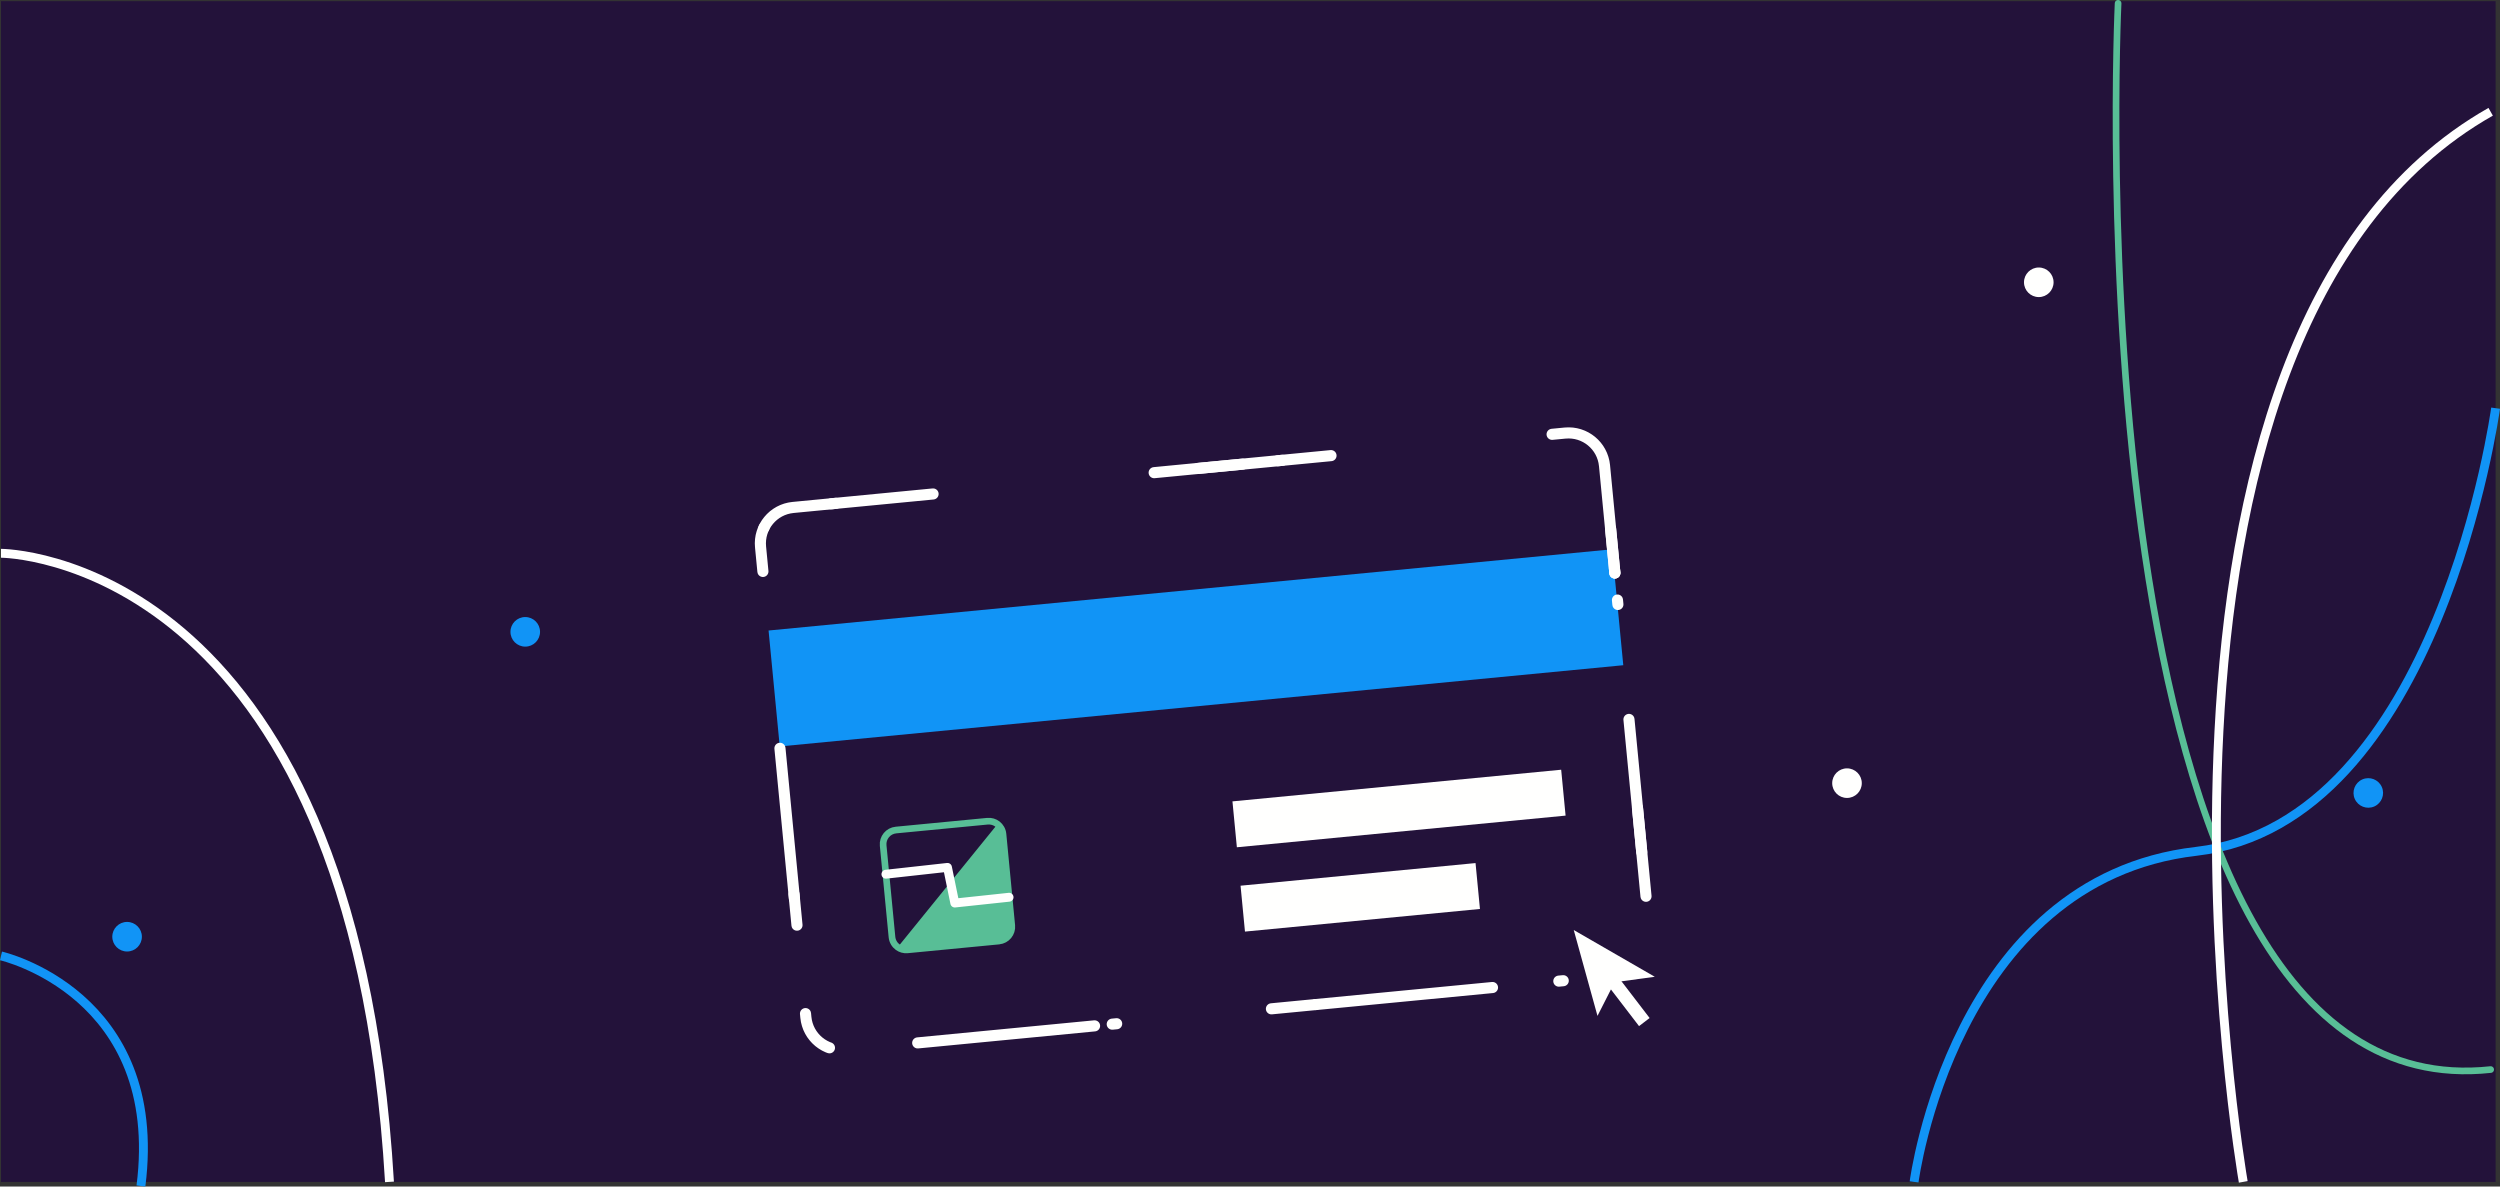 <?xml version="1.0" encoding="UTF-8"?>
<svg id="Layer_2" data-name="Layer 2" xmlns="http://www.w3.org/2000/svg" viewBox="0 0 1125.61 534.24">
  <rect x="0" y="0" width="1125.61" height="534.24" fill="#333333" stroke="none"/>
  <defs>
    <style>
      .cls-1 {
        stroke: #58be96;
        stroke-width: 3px;
      }

      .cls-1, .cls-2, .cls-3, .cls-4, .cls-5, .cls-6, .cls-7 {
        fill: none;
      }

      .cls-1, .cls-2, .cls-3, .cls-6, .cls-7 {
        stroke-linecap: round;
        stroke-linejoin: round;
      }

      .cls-8 {
        fill: #fffffe;
      }

      .cls-9 {
        fill: #1194f6;
      }

      .cls-10 {
        fill: #23123a;
      }

      .cls-11 {
        fill: #58be96;
      }

      .cls-2, .cls-3, .cls-6, .cls-7 {
        stroke: #fffffe;
      }

      .cls-2, .cls-4, .cls-5 {
        stroke-width: 4px;
      }

      .cls-3 {
        stroke-dasharray: 0 0 2 200;
      }

      .cls-3, .cls-6, .cls-7 {
        stroke-width: 5px;
      }

      .cls-4 {
        stroke: #fff;
      }

      .cls-4, .cls-5 {
        stroke-miterlimit: 10;
      }

      .cls-5 {
        stroke: #1194f6;
      }

      .cls-6 {
        stroke-dasharray: 0 0 80 100;
      }

      .cls-7 {
        stroke-dasharray: 0 0 20 200;
      }
    </style>
  </defs>
  <g id="Dashboard">
    <rect class="cls-10" x=".46" y=".54" width="1123.17" height="531.61"/>
    <path class="cls-1" d="M449.79,423.7l-41.19,3.97c-1.63,.16-3.18-.31-4.4-1.21h0c-1.42-1.04-2.41-2.67-2.59-4.56l-3.97-41.18c-.34-3.53,2.24-6.66,5.77-7l41.18-3.97c1.69-.16,3.29,.34,4.53,1.3,1.35,1.05,2.29,2.63,2.46,4.46l3.96,41.19c.34,3.52-2.24,6.65-5.76,6.99Z"/>
    <rect class="cls-9" x="347.69" y="265.45" width="381.56" height="52.44" transform="translate(-25.49 52.98) rotate(-5.5)"/>
    <rect class="cls-8" x="559.32" y="393.6" width="106.29" height="20.76" transform="translate(-35.92 60.6) rotate(-5.5)"/>
    <rect class="cls-8" x="555.57" y="353.6" width="148.69" height="20.76" transform="translate(-32 62.09) rotate(-5.5)"/>
    <path class="cls-3" d="M727.08,257.98h0l-4.66-48.35c-.86-8.95-8.82-15.51-17.77-14.64l-347.58,33.49c-8.95,.86-15.51,8.82-14.64,17.77l4.48,46.49h0l15.93,165.32c.86,8.95,8.82,15.51,17.77,14.64l347.58-33.49c8.95-.86,15.51-8.82,14.64-17.77l-15.75-163.47Z"/>
    <g>
      <polygon class="cls-8" points="708.57 418.74 719.26 457.4 726.96 442.25 745.06 439.79 708.57 418.74"/>
      <rect class="cls-8" x="730.04" y="438.57" width="6" height="24.01" transform="translate(-122.87 538.83) rotate(-37.46)"/>
    </g>
    <path class="cls-7" d="M727.08,257.98h0l-4.66-48.35c-.86-8.95-8.82-15.51-17.77-14.64l-347.58,33.49c-8.95,.86-15.51,8.82-14.64,17.77l4.48,46.49h0l15.93,165.32c.86,8.95,8.82,15.51,17.77,14.64l347.58-33.49c8.95-.86,15.51-8.82,14.64-17.77l-15.75-163.47Z"/>
    <path class="cls-6" d="M727.08,257.98h0l-4.66-48.35c-.86-8.95-8.82-15.51-17.77-14.64l-347.58,33.49c-8.95,.86-15.51,8.82-14.64,17.77l4.48,46.49h0l15.93,165.32c.86,8.95,8.82,15.51,17.77,14.64l347.58-33.49c8.95-.86,15.51-8.82,14.64-17.77l-15.75-163.47Z"/>
    <path class="cls-11" d="M449.79,423.7l-41.19,3.97c-1.63,.16-3.18-.31-4.4-1.21h0s44.91-55.4,44.91-55.4h.01c1.35,1.04,2.29,2.63,2.46,4.46l3.96,41.19c.34,3.52-2.24,6.65-5.76,6.99Z"/>
    <polyline class="cls-2" points="398.88 393.61 426.6 390.54 429.89 406.59 454.33 403.98"/>
    <path class="cls-5" d="M.44,430.39s74.03,16.88,63.02,103.6"/>
    <path class="cls-5" d="M861.81,532.14s17.57-136.21,127.04-148.83c109.47-12.63,134.78-199.53,134.78-199.53"/>
    <path class="cls-1" d="M953.66,1.5s-23.66,500.85,167.75,480.06"/>
    <path class="cls-4" d="M.44,249.11s158.34,0,174.92,283.03"/>
    <path class="cls-4" d="M1010.01,532.14s-66.29-381.15,111.4-481.81"/>
    <path class="cls-8" d="M838.26,352.61c0,3.68-2.98,6.66-6.66,6.66s-6.66-2.98-6.66-6.66,2.98-6.66,6.66-6.66,6.66,2.98,6.66,6.66Z"/>
    <circle class="cls-8" cx="917.95" cy="127.1" r="6.66"/>
    <path class="cls-9" d="M243.15,284.48c0,3.68-2.98,6.66-6.66,6.66s-6.66-2.98-6.66-6.66,2.98-6.66,6.66-6.66,6.66,2.98,6.66,6.66Z"/>
    <path class="cls-9" d="M1072.4,354.33c1.48,3.36-.04,7.29-3.4,8.78-3.36,1.48-7.29-.04-8.78-3.4-1.48-3.36,.04-7.29,3.4-8.78,3.36-1.48,7.29,.04,8.78,3.4Z"/>
    <circle class="cls-9" cx="57.22" cy="421.75" r="6.66"/>
  </g>
</svg>
